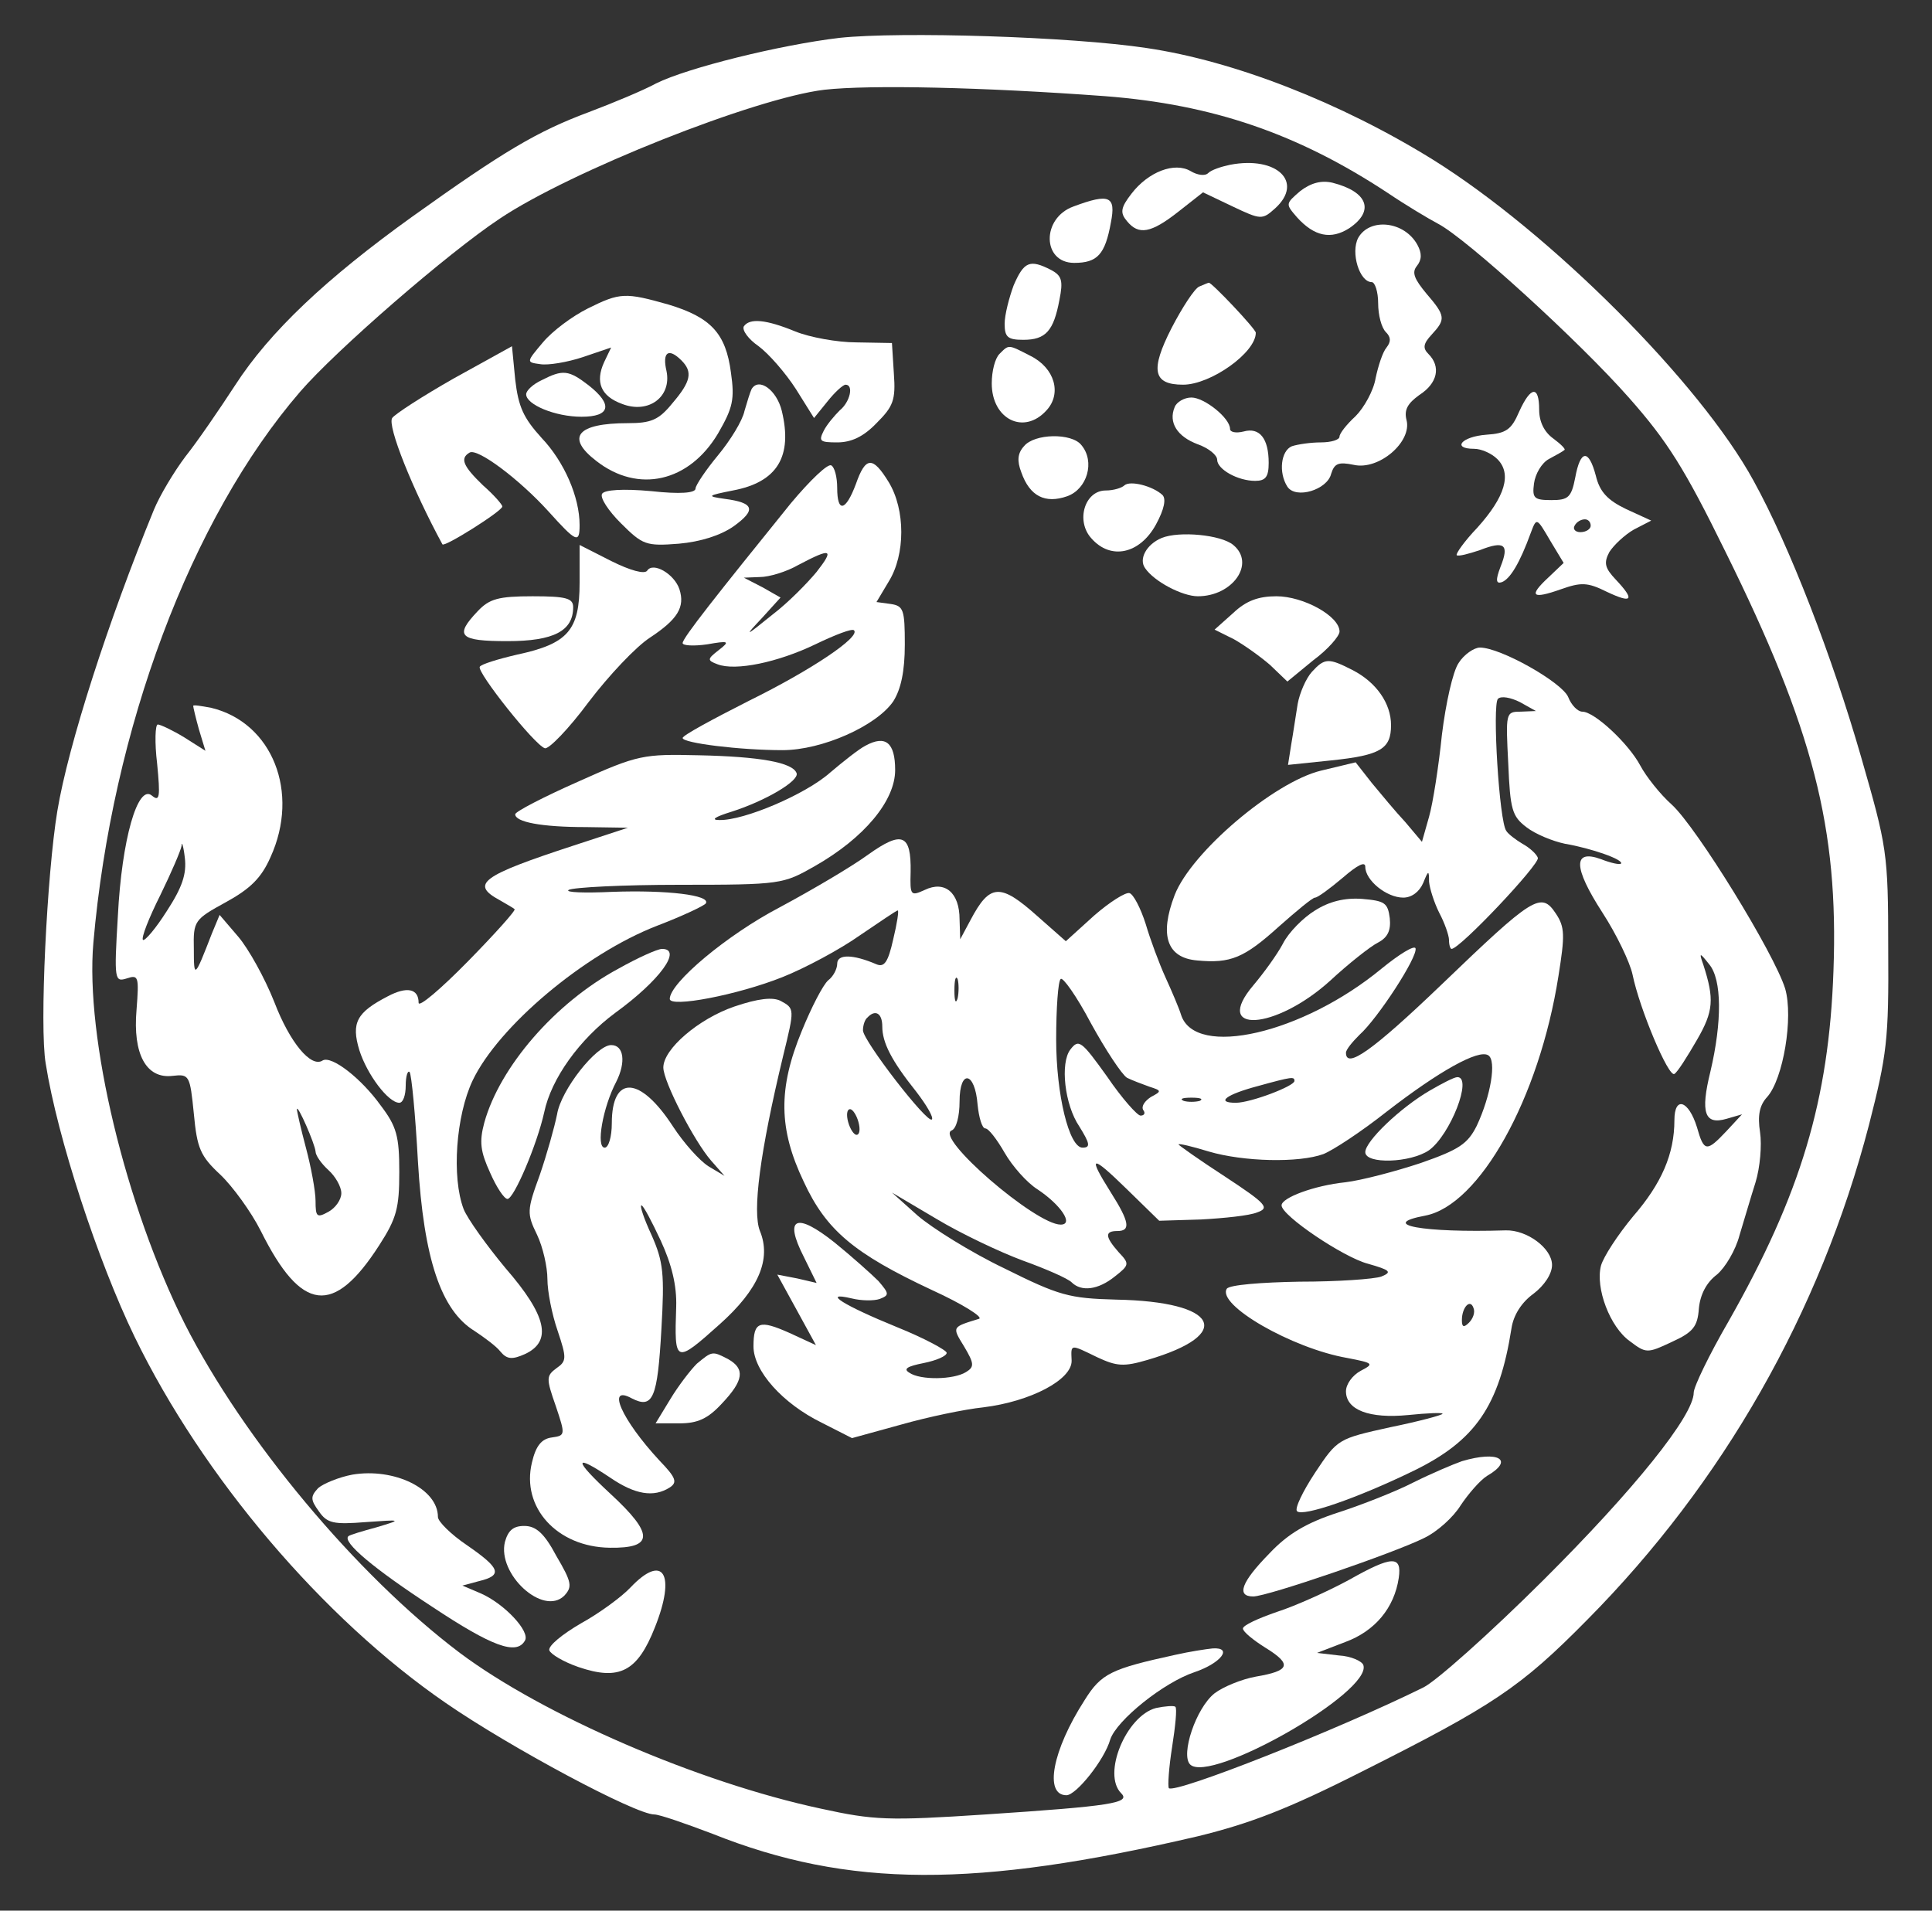 <svg width="91" height="90" viewBox="0 0 91 90" fill="none" xmlns="http://www.w3.org/2000/svg">
<rect x="0" y="0" width="91" height="90" fill="#333333" stroke="none"/>
<path d="M39.555 1.782C36.734 2.114 32.366 3.201 30.91 3.926C30.303 4.258 28.847 4.862 27.725 5.285C25.298 6.191 23.721 7.127 19.414 10.208C15.379 13.107 12.71 15.614 11.072 18.151C10.344 19.268 9.313 20.779 8.736 21.503C8.19 22.228 7.523 23.346 7.25 24.01C5.096 29.265 3.216 35.094 2.7 38.205C2.215 41.134 1.851 48.383 2.154 50.104C2.7 53.577 4.611 59.406 6.34 62.97C9.555 69.584 15.197 76.228 20.991 80.215C24.055 82.329 29.939 85.47 30.819 85.47C31.062 85.47 32.275 85.893 33.549 86.376C39.98 88.943 45.955 88.943 56.42 86.497C58.877 85.893 60.637 85.228 64.155 83.446C70.343 80.336 71.617 79.49 74.772 76.289C81.142 69.856 85.722 61.852 88.028 53.003C88.877 49.681 88.968 48.987 88.938 44.698C88.938 40.138 88.877 39.896 87.664 35.668C86.299 30.926 84.297 25.732 82.598 22.651C80.08 18.03 73.013 10.963 67.492 7.52C63.154 4.832 58.119 2.869 54.024 2.265C50.445 1.721 42.406 1.48 39.555 1.782ZM52.052 4.53C57.148 4.923 61.152 6.312 65.369 9.091C66.218 9.664 67.28 10.299 67.735 10.54C69.069 11.235 74.378 16.067 76.744 18.755C78.533 20.779 79.352 22.077 81.263 25.973C85.419 34.369 86.602 39.02 86.359 45.725C86.147 51.825 84.812 56.265 81.415 62.245C80.505 63.815 79.777 65.326 79.777 65.597C79.777 66.684 76.956 70.188 72.679 74.446C70.161 76.953 67.613 79.218 67.037 79.49C63.003 81.483 55.359 84.503 55.055 84.231C54.995 84.141 55.055 83.265 55.207 82.299C55.359 81.332 55.45 80.456 55.359 80.396C55.298 80.336 54.873 80.366 54.449 80.456C53.053 80.819 51.901 83.567 52.811 84.473C53.266 84.926 52.356 85.077 46.41 85.47C41.83 85.772 41.163 85.742 38.675 85.198C32.882 83.96 25.571 80.789 21.658 77.859C16.775 74.174 11.466 67.802 8.706 62.366C5.915 56.809 4.004 48.866 4.399 44.396C5.278 34.339 8.979 24.433 14.136 18.453C15.834 16.49 21.082 11.93 23.539 10.299C26.876 8.064 35.551 4.621 38.827 4.228C40.981 3.987 46.319 4.107 52.052 4.53Z" fill="white"/>
<path d="M57.937 7.762C57.512 7.852 57.057 8.003 56.906 8.154C56.754 8.305 56.39 8.245 56.087 8.064C55.328 7.611 54.085 8.094 53.296 9.121C52.78 9.785 52.75 10.027 53.084 10.419C53.63 11.084 54.206 10.993 55.51 9.966L56.663 9.06L58.058 9.725C59.393 10.359 59.454 10.359 60.06 9.815C61.425 8.577 60.151 7.339 57.937 7.762Z" fill="white"/>
<path d="M61.243 9C60.545 9.604 60.545 9.604 61.092 10.238C61.91 11.144 62.699 11.295 63.548 10.752C64.762 9.936 64.428 9.03 62.76 8.607C62.244 8.487 61.759 8.607 61.243 9Z" fill="white"/>
<path d="M50.566 9.725C49.049 10.268 49.08 12.383 50.596 12.383C51.688 12.383 52.052 11.99 52.325 10.48C52.568 9.242 52.264 9.091 50.566 9.725Z" fill="white"/>
<path d="M63.973 11.205C63.609 11.899 64.034 13.289 64.61 13.289C64.762 13.289 64.913 13.742 64.913 14.285C64.913 14.829 65.065 15.433 65.277 15.644C65.52 15.886 65.52 16.097 65.308 16.369C65.126 16.581 64.913 17.245 64.792 17.819C64.701 18.393 64.246 19.208 63.852 19.601C63.427 19.993 63.093 20.416 63.093 20.567C63.093 20.718 62.699 20.839 62.214 20.839C61.728 20.839 61.122 20.93 60.849 21.02C60.333 21.232 60.212 22.258 60.636 22.923C61.031 23.527 62.517 23.074 62.699 22.319C62.851 21.835 63.033 21.745 63.761 21.896C64.944 22.168 66.521 20.809 66.248 19.782C66.127 19.299 66.309 18.997 66.855 18.604C67.704 18.06 67.886 17.275 67.279 16.671C67.006 16.399 67.037 16.188 67.431 15.765C68.098 15.04 68.098 14.889 67.188 13.832C66.612 13.138 66.491 12.835 66.733 12.534C66.976 12.232 66.976 11.93 66.764 11.537C66.157 10.419 64.519 10.238 63.973 11.205Z" fill="white"/>
<path d="M47.745 13.44C47.533 14.013 47.32 14.829 47.32 15.252C47.32 15.886 47.472 16.007 48.2 16.007C49.262 16.007 49.626 15.584 49.899 14.134C50.081 13.228 50.02 12.987 49.504 12.715C48.503 12.201 48.23 12.322 47.745 13.44Z" fill="white"/>
<path d="M56.481 13.5C56.269 13.591 55.692 14.466 55.177 15.463C54.176 17.426 54.297 18.121 55.723 18.121C57.027 18.121 59.15 16.611 59.15 15.675C59.15 15.493 57.027 13.258 56.936 13.319C56.906 13.319 56.693 13.409 56.481 13.5Z" fill="white"/>
<path d="M27.694 14.527C26.966 14.889 26.026 15.584 25.571 16.128C24.782 17.064 24.782 17.064 25.45 17.154C25.814 17.215 26.724 17.064 27.452 16.822L28.786 16.369L28.453 17.064C28.028 18 28.301 18.664 29.302 19.027C30.546 19.51 31.638 18.695 31.395 17.487C31.183 16.581 31.486 16.369 32.093 16.973C32.639 17.517 32.548 17.97 31.668 18.997C31.031 19.782 30.667 19.933 29.575 19.933C27.179 19.933 26.633 20.597 28.089 21.715C30.06 23.255 32.457 22.711 33.822 20.416C34.519 19.208 34.61 18.816 34.428 17.547C34.186 15.705 33.488 14.95 31.486 14.346C29.454 13.772 29.211 13.772 27.694 14.527Z" fill="white"/>
<path d="M35.035 15.373C34.944 15.554 35.248 15.976 35.733 16.309C36.218 16.671 37.007 17.577 37.492 18.332L38.342 19.691L38.978 18.906C39.312 18.483 39.706 18.121 39.828 18.121C40.222 18.121 40.04 18.936 39.555 19.329C39.312 19.57 38.948 19.993 38.797 20.295C38.554 20.779 38.614 20.839 39.434 20.839C40.101 20.839 40.677 20.567 41.284 19.933C42.072 19.148 42.194 18.846 42.103 17.607L42.012 16.158L40.343 16.128C39.434 16.128 38.129 15.886 37.462 15.614C36.066 15.04 35.308 14.98 35.035 15.373Z" fill="white"/>
<path d="M21.385 17.819C19.899 18.664 18.594 19.51 18.473 19.691C18.23 20.054 19.444 23.074 20.839 25.641C20.93 25.792 23.66 24.07 23.66 23.859C23.66 23.768 23.266 23.315 22.75 22.862C21.81 21.956 21.658 21.594 22.113 21.322C22.477 21.081 24.479 22.591 25.844 24.101C27.148 25.55 27.3 25.611 27.3 24.735C27.3 23.406 26.572 21.745 25.51 20.628C24.661 19.691 24.418 19.178 24.267 17.879L24.115 16.309L21.385 17.819Z" fill="white"/>
<path d="M47.077 16.671C46.865 16.883 46.713 17.486 46.713 18.06C46.713 19.752 48.23 20.507 49.292 19.329C50.02 18.544 49.686 17.335 48.533 16.762C47.472 16.218 47.532 16.218 47.077 16.671Z" fill="white"/>
<path d="M25.511 17.909C25.116 18.091 24.783 18.393 24.783 18.574C24.783 19.057 26.148 19.631 27.391 19.631C28.756 19.631 28.878 19.057 27.725 18.151C26.785 17.426 26.512 17.396 25.511 17.909Z" fill="white"/>
<path d="M35.399 18.332C35.339 18.453 35.187 18.936 35.066 19.359C34.975 19.812 34.398 20.748 33.822 21.443C33.246 22.138 32.76 22.862 32.76 23.013C32.76 23.225 32.032 23.285 30.667 23.134C29.333 23.013 28.483 23.074 28.362 23.255C28.241 23.436 28.665 24.07 29.242 24.644C30.273 25.671 30.425 25.732 31.972 25.611C33.003 25.52 33.943 25.218 34.55 24.795C35.642 24.01 35.521 23.678 34.125 23.497C33.276 23.376 33.306 23.346 34.52 23.104C36.613 22.711 37.341 21.503 36.825 19.359C36.582 18.362 35.733 17.758 35.399 18.332Z" fill="white"/>
<path d="M71.556 19.389C71.192 20.235 70.95 20.416 70.01 20.477C68.826 20.567 68.371 21.141 69.433 21.141C69.767 21.141 70.252 21.352 70.525 21.624C71.223 22.319 70.889 23.406 69.585 24.856C68.978 25.49 68.553 26.094 68.614 26.154C68.705 26.215 69.16 26.094 69.706 25.913C70.859 25.46 71.102 25.641 70.677 26.698C70.434 27.332 70.465 27.513 70.737 27.423C71.132 27.272 71.587 26.517 72.103 25.097C72.376 24.372 72.376 24.372 73.013 25.46L73.65 26.517L72.921 27.211C71.981 28.087 72.163 28.238 73.528 27.755C74.469 27.423 74.772 27.423 75.682 27.876C76.895 28.45 77.016 28.268 76.106 27.302C75.591 26.758 75.53 26.517 75.803 26.003C76.016 25.671 76.531 25.188 76.956 24.946L77.775 24.523L76.592 23.98C75.712 23.557 75.348 23.164 75.166 22.409C74.832 21.141 74.438 21.171 74.195 22.5C74.013 23.436 73.862 23.557 73.073 23.557C72.254 23.557 72.163 23.466 72.254 22.772C72.315 22.319 72.618 21.805 72.952 21.624C73.285 21.443 73.619 21.262 73.68 21.201C73.771 21.171 73.528 20.93 73.164 20.658C72.74 20.356 72.497 19.872 72.497 19.299C72.497 18.151 72.103 18.181 71.556 19.389ZM74.924 24.765C74.924 24.916 74.711 25.067 74.438 25.067C74.195 25.067 74.074 24.916 74.165 24.765C74.256 24.584 74.469 24.463 74.65 24.463C74.802 24.463 74.924 24.584 74.924 24.765Z" fill="white"/>
<path d="M55.328 19.178C55.025 19.903 55.45 20.567 56.42 20.93C56.936 21.111 57.33 21.443 57.33 21.654C57.33 22.107 58.301 22.651 59.12 22.651C59.605 22.651 59.757 22.47 59.757 21.805C59.757 20.658 59.332 20.114 58.574 20.326C58.21 20.416 57.937 20.356 57.937 20.205C57.937 19.691 56.724 18.725 56.117 18.725C55.783 18.725 55.419 18.936 55.328 19.178Z" fill="white"/>
<path d="M48.23 21.02C47.927 21.352 47.897 21.715 48.109 22.258C48.503 23.376 49.231 23.738 50.263 23.376C51.203 23.044 51.597 21.745 50.93 20.96C50.475 20.386 48.716 20.416 48.23 21.02Z" fill="white"/>
<path d="M37.249 23.708C33.761 28.027 32.153 30.05 32.153 30.292C32.153 30.413 32.669 30.443 33.306 30.352C34.337 30.171 34.398 30.201 33.852 30.624C33.306 31.047 33.306 31.107 33.791 31.289C34.641 31.621 36.643 31.198 38.402 30.352C39.342 29.899 40.131 29.597 40.222 29.688C40.556 29.99 38.22 31.56 35.278 33.01C33.549 33.886 32.153 34.641 32.153 34.762C32.153 35.003 34.853 35.336 36.855 35.336C38.736 35.336 41.284 34.188 42.072 33.04C42.436 32.466 42.618 31.621 42.618 30.352C42.618 28.721 42.558 28.54 41.951 28.45L41.284 28.359L41.86 27.393C42.649 26.124 42.649 24.01 41.86 22.711C41.102 21.473 40.768 21.503 40.313 22.802C39.828 24.101 39.433 24.161 39.433 22.983C39.433 22.47 39.312 22.017 39.16 21.926C39.009 21.805 38.159 22.621 37.249 23.708ZM38.463 26.94C38.038 27.453 37.128 28.389 36.37 28.963C35.065 30.02 35.035 30.02 35.915 29.084L36.764 28.148L35.915 27.664L35.035 27.211L35.793 27.181C36.218 27.181 37.037 26.94 37.613 26.607C39.16 25.792 39.312 25.852 38.463 26.94Z" fill="white"/>
<path d="M52.962 22.862C52.841 22.983 52.447 23.104 52.083 23.104C51.082 23.104 50.657 24.554 51.415 25.369C52.325 26.396 53.69 26.094 54.449 24.705C54.843 23.98 54.934 23.497 54.752 23.315C54.297 22.893 53.235 22.621 52.962 22.862Z" fill="white"/>
<path d="M54.722 25.339C53.994 25.641 53.63 26.335 53.933 26.758C54.358 27.393 55.692 28.087 56.42 28.087C58.058 28.087 59.15 26.547 58.089 25.671C57.512 25.188 55.541 25.007 54.722 25.339Z" fill="white"/>
<path d="M27.3 27.453C27.3 29.688 26.754 30.322 24.358 30.835C23.448 31.047 22.659 31.289 22.598 31.409C22.447 31.651 25.177 35.094 25.662 35.245C25.844 35.305 26.784 34.339 27.725 33.07C28.665 31.832 29.969 30.443 30.637 30.02C31.911 29.174 32.275 28.601 32.002 27.755C31.759 27.03 30.758 26.456 30.485 26.879C30.364 27.06 29.696 26.879 28.786 26.426L27.3 25.671V27.453Z" fill="white"/>
<path d="M22.508 28.782C21.385 29.96 21.628 30.201 23.903 30.201C26.087 30.201 26.997 29.718 26.997 28.601C26.997 28.178 26.663 28.087 25.086 28.087C23.478 28.087 23.053 28.208 22.508 28.782Z" fill="white"/>
<path d="M58.089 28.872L57.209 29.658L58.119 30.111C58.604 30.383 59.363 30.926 59.818 31.319L60.637 32.104L61.85 31.107C62.548 30.594 63.094 29.96 63.094 29.748C63.094 29.023 61.395 28.087 60.121 28.087C59.272 28.087 58.695 28.299 58.089 28.872Z" fill="white"/>
<path d="M68.705 31.228C68.432 31.621 68.098 33.131 67.916 34.611C67.765 36.09 67.492 37.842 67.31 38.476L66.976 39.654L66.187 38.718C65.732 38.235 65.035 37.389 64.61 36.876L63.852 35.909L62.214 36.302C59.999 36.846 56.117 40.138 55.328 42.161C54.6 44.064 54.964 45.121 56.39 45.242C57.967 45.392 58.604 45.121 60.242 43.641C61.061 42.916 61.819 42.282 61.941 42.282C62.062 42.282 62.638 41.859 63.245 41.346C63.943 40.742 64.307 40.56 64.307 40.832C64.307 41.466 65.308 42.282 66.096 42.282C66.491 42.282 66.855 42.01 67.037 41.587C67.279 40.983 67.31 40.983 67.31 41.527C67.34 41.859 67.552 42.523 67.795 43.007C68.038 43.46 68.25 44.064 68.25 44.275C68.25 44.517 68.311 44.698 68.371 44.698C68.766 44.698 72.527 40.711 72.436 40.409C72.375 40.228 72.042 39.926 71.708 39.745C71.405 39.564 71.041 39.292 70.95 39.141C70.616 38.718 70.282 33.191 70.555 32.919C70.707 32.768 71.162 32.859 71.587 33.07L72.345 33.493L71.617 33.523C70.919 33.523 70.919 33.584 71.041 35.97C71.132 38.144 71.223 38.446 71.89 38.96C72.315 39.292 73.134 39.624 73.71 39.745C74.954 39.956 76.501 40.5 76.349 40.681C76.288 40.742 75.864 40.651 75.409 40.47C74.074 39.986 74.104 40.862 75.469 42.976C76.137 44.003 76.774 45.332 76.895 45.906C77.229 47.537 78.594 50.768 78.867 50.587C79.018 50.497 79.473 49.772 79.928 48.986C80.717 47.627 80.747 47.054 80.232 45.453C80.019 44.849 80.05 44.849 80.505 45.423C81.111 46.148 81.111 48.141 80.565 50.466C80.08 52.429 80.292 53.003 81.324 52.701L82.052 52.49L81.324 53.275C80.383 54.272 80.262 54.272 79.928 53.094C79.534 51.825 78.867 51.614 78.867 52.762C78.867 54.362 78.26 55.752 76.925 57.292C76.197 58.168 75.53 59.195 75.409 59.617C75.136 60.674 75.833 62.517 76.774 63.181C77.532 63.755 77.593 63.755 78.745 63.211C79.746 62.758 79.959 62.486 80.019 61.641C80.08 60.976 80.383 60.403 80.869 60.04C81.263 59.708 81.748 58.892 81.93 58.198C82.143 57.503 82.476 56.356 82.689 55.691C82.901 54.997 82.992 53.94 82.901 53.336C82.78 52.55 82.871 52.067 83.235 51.674C83.993 50.829 84.478 47.929 84.084 46.57C83.568 44.909 79.928 38.99 78.745 37.903C78.199 37.419 77.532 36.574 77.259 36.06C76.713 35.033 75.105 33.523 74.529 33.523C74.317 33.523 74.013 33.221 73.862 32.829C73.558 32.134 70.677 30.503 69.706 30.503C69.433 30.503 68.948 30.835 68.705 31.228Z" fill="white"/>
<path d="M61.789 31.651C61.516 31.953 61.213 32.648 61.122 33.161C61.031 33.705 60.91 34.55 60.819 35.064L60.667 36.03L62.699 35.819C65.035 35.577 65.52 35.275 65.52 34.158C65.52 33.131 64.823 32.134 63.7 31.56C62.578 30.987 62.396 30.987 61.789 31.651Z" fill="white"/>
<path d="M9.1 33.252C9.1 33.312 9.221 33.825 9.373 34.369L9.676 35.366L8.675 34.731C8.129 34.399 7.553 34.127 7.432 34.127C7.31 34.127 7.28 34.973 7.401 35.97C7.553 37.54 7.523 37.782 7.159 37.48C6.491 36.906 5.733 39.533 5.551 43.158C5.369 46.178 5.399 46.268 5.976 46.087C6.522 45.906 6.552 45.997 6.431 47.567C6.249 49.651 6.886 50.829 8.129 50.678C8.918 50.587 8.948 50.648 9.13 52.46C9.282 54.091 9.434 54.453 10.374 55.329C10.95 55.873 11.83 57.081 12.285 57.986C14.196 61.822 15.713 62.003 17.866 58.651C18.685 57.383 18.807 56.899 18.807 55.208C18.807 53.517 18.685 53.064 17.927 52.067C17.017 50.799 15.622 49.711 15.197 49.953C14.651 50.315 13.65 49.107 12.922 47.205C12.467 46.057 11.709 44.698 11.223 44.124L10.344 43.097L9.98 43.973C9.161 46.087 9.13 46.117 9.13 44.698C9.1 43.369 9.161 43.309 10.647 42.493C11.8 41.859 12.315 41.346 12.74 40.379C14.135 37.329 12.831 34.037 9.949 33.342C9.464 33.252 9.1 33.191 9.1 33.252ZM7.856 42.916C7.341 43.731 6.825 44.336 6.734 44.275C6.643 44.184 7.007 43.248 7.553 42.161C8.069 41.104 8.524 40.047 8.554 39.836C8.554 39.594 8.645 39.866 8.706 40.409C8.797 41.164 8.584 41.799 7.856 42.916ZM14.863 54.242C14.863 54.423 15.136 54.815 15.47 55.117C15.804 55.419 16.077 55.903 16.077 56.205C16.077 56.507 15.804 56.899 15.47 57.081C14.924 57.383 14.863 57.322 14.863 56.567C14.863 56.114 14.651 54.966 14.408 54.06C14.166 53.154 13.984 52.339 13.984 52.248C14.014 52.007 14.833 53.879 14.863 54.242Z" fill="white"/>
<path d="M40.768 35.124C40.465 35.275 39.706 35.879 39.1 36.393C37.947 37.419 35.035 38.658 33.882 38.627C33.458 38.627 33.67 38.477 34.459 38.235C36.066 37.721 37.644 36.785 37.522 36.423C37.34 35.909 35.763 35.638 32.912 35.577C30.303 35.517 30.06 35.547 27.239 36.816C25.601 37.54 24.267 38.235 24.267 38.356C24.267 38.718 25.48 38.96 27.603 38.96L29.575 38.99L26.997 39.836C22.659 41.255 22.143 41.648 23.539 42.403C23.842 42.584 24.176 42.765 24.236 42.825C24.327 42.856 23.326 43.973 22.052 45.272C20.778 46.571 19.717 47.477 19.717 47.235C19.717 46.571 19.171 46.45 18.261 46.933C16.805 47.688 16.532 48.171 16.926 49.47C17.29 50.617 18.291 51.946 18.807 51.946C18.989 51.946 19.11 51.584 19.11 51.131C19.11 50.708 19.201 50.406 19.292 50.497C19.383 50.617 19.565 52.49 19.686 54.725C19.959 59.316 20.778 61.732 22.356 62.698C22.811 63 23.387 63.423 23.569 63.664C23.872 64.027 24.115 64.057 24.722 63.785C26.026 63.181 25.753 61.973 23.812 59.738C22.932 58.681 22.022 57.413 21.84 56.96C21.264 55.45 21.476 52.55 22.265 50.889C23.478 48.352 27.512 44.94 30.94 43.611C32.123 43.158 33.154 42.675 33.245 42.554C33.488 42.161 31.395 41.919 28.847 42.01C27.543 42.071 26.602 42.04 26.784 41.919C26.997 41.799 29.332 41.678 32.002 41.678C36.794 41.678 36.885 41.648 38.372 40.802C40.707 39.473 42.163 37.721 42.163 36.272C42.163 34.973 41.708 34.611 40.768 35.124Z" fill="white"/>
<path d="M40.889 40.258C40.101 40.832 38.251 41.919 36.734 42.735C34.246 44.034 31.547 46.299 31.547 47.054C31.547 47.477 34.732 46.873 36.855 46.027C37.917 45.604 39.555 44.728 40.495 44.064C41.435 43.429 42.224 42.886 42.285 42.886C42.346 42.886 42.255 43.49 42.072 44.245C41.83 45.332 41.648 45.574 41.284 45.423C40.161 44.94 39.434 44.94 39.434 45.393C39.434 45.634 39.252 45.997 39.009 46.178C38.766 46.389 38.22 47.446 37.765 48.564C36.643 51.282 36.673 53.185 37.856 55.661C38.918 57.956 40.222 59.044 43.892 60.765C45.349 61.429 46.349 62.064 46.107 62.124C44.833 62.517 44.833 62.487 45.409 63.423C45.895 64.238 45.895 64.389 45.5 64.631C44.924 64.993 43.346 65.023 42.831 64.661C42.528 64.48 42.74 64.359 43.498 64.208C44.105 64.087 44.59 63.876 44.59 63.725C44.59 63.604 43.529 63.03 42.255 62.517C39.737 61.49 38.675 60.825 40.101 61.158C40.586 61.279 41.163 61.279 41.435 61.188C41.891 61.007 41.891 60.946 41.375 60.342C41.041 60.01 40.131 59.195 39.312 58.53C37.492 57.081 36.916 57.352 37.856 59.195L38.463 60.433L37.553 60.221L36.612 60.04L37.523 61.701L38.432 63.362L37.189 62.789C35.763 62.154 35.49 62.245 35.49 63.423C35.49 64.57 36.855 66.111 38.706 67.017L40.131 67.742L42.437 67.107C43.711 66.745 45.44 66.383 46.319 66.292C48.533 66.02 50.505 64.993 50.475 64.087C50.444 63.302 50.384 63.302 51.688 63.936C52.598 64.359 52.932 64.389 54.054 64.057C58.179 62.849 57.391 61.309 52.568 61.218C50.353 61.158 49.898 61.037 47.29 59.738C45.712 58.983 43.892 57.836 43.225 57.262L42.012 56.175L44.105 57.413C45.258 58.107 47.108 58.983 48.169 59.376C49.261 59.769 50.293 60.221 50.475 60.403C50.93 60.856 51.718 60.765 52.507 60.131C53.205 59.587 53.205 59.527 52.689 58.983C52.052 58.258 52.022 57.987 52.629 57.987C53.266 57.987 53.205 57.564 52.325 56.175C51.203 54.393 51.385 54.362 53.084 56.023L54.6 57.503L56.572 57.443C57.664 57.383 58.847 57.262 59.211 57.111C59.818 56.899 59.666 56.718 57.694 55.419C56.481 54.634 55.51 53.94 55.51 53.909C55.51 53.849 56.147 54 56.936 54.242C58.574 54.725 61.182 54.785 62.335 54.362C62.79 54.181 64.125 53.305 65.308 52.369C67.765 50.467 69.645 49.409 70.1 49.711C70.495 49.953 70.222 51.614 69.555 53.034C69.13 53.879 68.736 54.151 66.915 54.785C65.733 55.178 64.125 55.601 63.367 55.691C61.91 55.842 60.364 56.416 60.364 56.779C60.364 57.262 63.276 59.225 64.428 59.527C65.49 59.829 65.581 59.919 65.065 60.131C64.731 60.252 63.002 60.373 61.213 60.373C59.423 60.403 57.907 60.523 57.785 60.705C57.3 61.46 60.849 63.513 63.458 63.967C64.701 64.208 64.731 64.238 64.094 64.57C63.7 64.782 63.397 65.205 63.397 65.537C63.397 66.413 64.489 66.836 66.339 66.654C67.219 66.564 67.947 66.534 67.947 66.594C67.947 66.654 66.825 66.956 65.49 67.228C63.033 67.772 63.002 67.772 61.941 69.373C61.364 70.248 60.97 71.064 61.092 71.185C61.364 71.456 63.913 70.581 66.582 69.282C69.494 67.862 70.616 66.232 71.192 62.577C71.284 61.943 71.678 61.339 72.224 60.946C72.74 60.554 73.103 60.01 73.103 59.587C73.103 58.802 71.921 57.926 70.919 57.956C67.007 58.077 64.883 57.685 67.128 57.262C69.676 56.779 72.497 51.765 73.407 45.966C73.71 44.064 73.71 43.671 73.285 43.037C72.588 41.98 72.224 42.221 67.856 46.419C64.671 49.47 63.397 50.376 63.397 49.591C63.397 49.44 63.7 49.077 64.034 48.745C64.883 47.99 66.794 45.06 66.673 44.668C66.612 44.517 65.915 44.94 65.065 45.634C61.364 48.685 56.299 49.862 55.632 47.809C55.541 47.507 55.207 46.721 54.904 46.057C54.6 45.393 54.175 44.245 53.963 43.52C53.721 42.765 53.387 42.131 53.205 42.071C53.023 42.01 52.264 42.493 51.536 43.127L50.202 44.336L48.867 43.158C47.108 41.587 46.623 41.617 45.712 43.339L45.227 44.245L45.197 43.309C45.197 42.04 44.499 41.466 43.559 41.919C42.892 42.221 42.861 42.191 42.892 41.074C42.922 39.292 42.497 39.111 40.889 40.258ZM45.106 47.023C45.015 47.325 44.954 47.144 44.954 46.661C44.954 46.148 45.015 45.936 45.106 46.117C45.166 46.329 45.166 46.752 45.106 47.023ZM53.084 50.769C53.326 50.889 53.812 51.071 54.145 51.191C54.721 51.373 54.721 51.403 54.206 51.675C53.933 51.856 53.751 52.097 53.842 52.279C53.963 52.429 53.903 52.55 53.721 52.55C53.569 52.55 52.841 51.735 52.143 50.708C50.93 49.017 50.809 48.926 50.414 49.44C49.929 50.074 50.141 52.037 50.839 53.064C51.324 53.849 51.385 54.06 50.99 54.06C50.353 54.06 49.747 51.554 49.747 48.956C49.747 47.507 49.838 46.208 49.959 46.117C50.05 45.997 50.718 46.933 51.385 48.201C52.083 49.47 52.841 50.617 53.084 50.769ZM41.557 48.352C41.557 49.107 41.981 49.953 43.164 51.433C43.65 52.067 43.983 52.641 43.892 52.732C43.68 52.943 40.647 49.017 40.647 48.534C40.647 48.292 40.738 48.02 40.859 47.929C41.223 47.537 41.557 47.718 41.557 48.352ZM46.046 52.037C46.107 52.641 46.258 53.154 46.41 53.154C46.562 53.154 46.956 53.668 47.32 54.302C47.684 54.936 48.382 55.721 48.867 56.023C49.959 56.748 50.596 57.685 49.959 57.685C48.776 57.685 43.983 53.547 44.833 53.245C45.045 53.154 45.197 52.581 45.197 51.886C45.197 50.346 45.925 50.467 46.046 52.037ZM60.97 50.919C60.97 51.161 58.907 51.946 58.21 51.946C57.239 51.946 57.755 51.554 59.241 51.161C60.879 50.708 60.97 50.708 60.97 50.919ZM56.511 51.856C56.299 51.916 55.935 51.916 55.753 51.856C55.541 51.765 55.692 51.705 56.117 51.705C56.541 51.705 56.693 51.765 56.511 51.856ZM40.434 52.852C40.526 53.185 40.495 53.456 40.343 53.456C40.222 53.456 40.04 53.185 39.949 52.852C39.858 52.52 39.889 52.248 40.04 52.248C40.161 52.248 40.343 52.52 40.434 52.852ZM69.191 62.305C68.948 62.547 68.857 62.517 68.857 62.185C68.857 61.581 69.251 61.158 69.403 61.611C69.494 61.822 69.373 62.124 69.191 62.305Z" fill="white"/>
<path d="M61.941 42.886C61.395 43.218 60.697 43.913 60.424 44.456C60.151 44.97 59.514 45.846 59.029 46.419C57.087 48.715 60.06 48.534 62.639 46.208C63.518 45.393 64.549 44.577 64.913 44.396C65.368 44.154 65.52 43.822 65.46 43.248C65.368 42.523 65.217 42.433 64.155 42.342C63.336 42.282 62.608 42.463 61.941 42.886Z" fill="white"/>
<path d="M29.12 45.634C26.147 47.235 23.539 50.255 22.811 52.883C22.568 53.788 22.629 54.242 23.084 55.238C23.387 55.933 23.751 56.476 23.903 56.476C24.206 56.476 25.298 53.909 25.632 52.399C25.965 50.799 27.3 48.956 28.968 47.718C31.092 46.178 32.153 44.698 31.183 44.698C30.97 44.698 30.03 45.121 29.12 45.634Z" fill="white"/>
<path d="M34.58 47.416C32.912 47.99 31.244 49.409 31.244 50.285C31.244 50.95 32.7 53.758 33.488 54.664L34.125 55.389L33.367 54.936C32.942 54.664 32.214 53.849 31.699 53.064C30.152 50.678 28.817 50.617 28.817 52.913C28.817 53.547 28.665 54.06 28.483 54.06C28.059 54.06 28.392 52.158 29.029 50.95C29.484 50.044 29.393 49.228 28.787 49.228C28.089 49.228 26.421 51.342 26.239 52.49C26.117 53.094 25.753 54.393 25.42 55.359C24.813 57.02 24.813 57.171 25.298 58.168C25.571 58.742 25.784 59.678 25.784 60.252C25.784 60.825 25.996 61.913 26.269 62.698C26.694 63.966 26.694 64.117 26.208 64.45C25.723 64.812 25.723 64.933 26.178 66.231C26.633 67.591 26.633 67.621 25.996 67.711C25.511 67.772 25.238 68.104 25.056 68.889C24.54 71.003 26.239 72.876 28.726 72.906C30.789 72.936 30.819 72.272 28.756 70.369C26.997 68.738 26.997 68.436 28.756 69.614C29.909 70.399 30.789 70.55 31.547 70.067C31.911 69.826 31.85 69.614 31.062 68.799C29.272 66.866 28.544 65.205 29.757 65.869C30.758 66.382 30.971 65.869 31.153 62.607C31.304 60.01 31.244 59.436 30.698 58.198C30.334 57.413 30.121 56.779 30.212 56.779C30.303 56.779 30.698 57.533 31.122 58.44C31.638 59.557 31.881 60.554 31.85 61.55C31.759 64.238 31.79 64.268 33.913 62.366C35.733 60.735 36.34 59.315 35.794 57.986C35.43 57.081 35.794 54.272 36.886 49.742C37.432 47.507 37.432 47.507 36.764 47.144C36.4 46.963 35.733 47.023 34.58 47.416Z" fill="white"/>
<path d="M67.341 51.373C65.945 52.188 64.307 53.758 64.307 54.272C64.307 54.846 66.43 54.785 67.31 54.181C68.311 53.456 69.373 50.738 68.645 50.738C68.493 50.738 67.917 51.04 67.341 51.373Z" fill="white"/>
<path d="M32.821 64.238C32.517 64.54 31.941 65.295 31.577 65.899L30.879 67.047H32.002C32.851 67.047 33.336 66.836 34.004 66.111C35.035 65.023 35.096 64.48 34.307 64.027C33.549 63.634 33.549 63.634 32.821 64.238Z" fill="white"/>
<path d="M68.857 68.829C68.432 68.98 67.431 69.403 66.582 69.826C65.763 70.248 64.155 70.882 63.033 71.245C61.547 71.728 60.667 72.242 59.787 73.178C58.483 74.507 58.21 75.201 59.029 75.201C59.696 75.201 65.672 73.148 67.067 72.453C67.704 72.151 68.463 71.456 68.796 70.913C69.16 70.369 69.706 69.735 70.04 69.523C71.344 68.768 70.586 68.315 68.857 68.829Z" fill="white"/>
<path d="M16.592 69.463C15.955 69.584 15.227 69.886 14.985 70.097C14.621 70.49 14.621 70.641 15.015 71.185C15.409 71.758 15.713 71.819 17.229 71.698C18.928 71.577 18.958 71.577 17.745 71.94C17.078 72.121 16.471 72.302 16.41 72.362C16.107 72.634 17.624 73.903 20.354 75.685C23.175 77.557 24.327 77.98 24.722 77.285C24.995 76.862 23.751 75.534 22.629 75.05L21.779 74.688L22.568 74.477C23.69 74.205 23.569 73.873 21.992 72.785C21.233 72.272 20.627 71.668 20.627 71.456C20.627 70.127 18.564 69.131 16.592 69.463Z" fill="white"/>
<path d="M23.782 72.634C23.418 74.144 25.571 76.138 26.572 75.171C26.967 74.748 26.936 74.537 26.208 73.299C25.632 72.211 25.238 71.879 24.692 71.879C24.176 71.879 23.933 72.091 23.782 72.634Z" fill="white"/>
<path d="M63.548 74.416C62.547 74.96 61.001 75.654 60.151 75.926C59.272 76.228 58.544 76.56 58.544 76.711C58.544 76.862 59.029 77.255 59.605 77.617C60.879 78.403 60.758 78.705 59.15 78.977C58.483 79.097 57.603 79.46 57.209 79.762C56.329 80.456 55.601 82.661 56.056 83.114C56.996 84.05 64.641 79.701 64.216 78.433C64.155 78.252 63.639 78.01 63.063 77.98L62.032 77.859L63.367 77.346C64.762 76.832 65.672 75.745 65.884 74.326C66.036 73.268 65.581 73.268 63.548 74.416Z" fill="white"/>
<path d="M29.696 74.778C29.302 75.201 28.24 75.987 27.361 76.47C26.481 76.983 25.814 77.527 25.874 77.738C25.935 77.919 26.542 78.282 27.239 78.523C29.181 79.188 30.03 78.735 30.849 76.651C31.85 74.144 31.243 73.148 29.696 74.778Z" fill="white"/>
<path d="M55.358 77.95C52.325 78.614 51.87 78.826 51.081 80.094C49.565 82.45 49.17 84.564 50.232 84.564C50.687 84.564 52.022 82.903 52.295 81.936C52.598 81.03 54.812 79.248 56.269 78.765C57.512 78.342 58.089 77.587 57.118 77.648C56.815 77.678 56.026 77.799 55.358 77.95Z" fill="white"/>
</svg>
